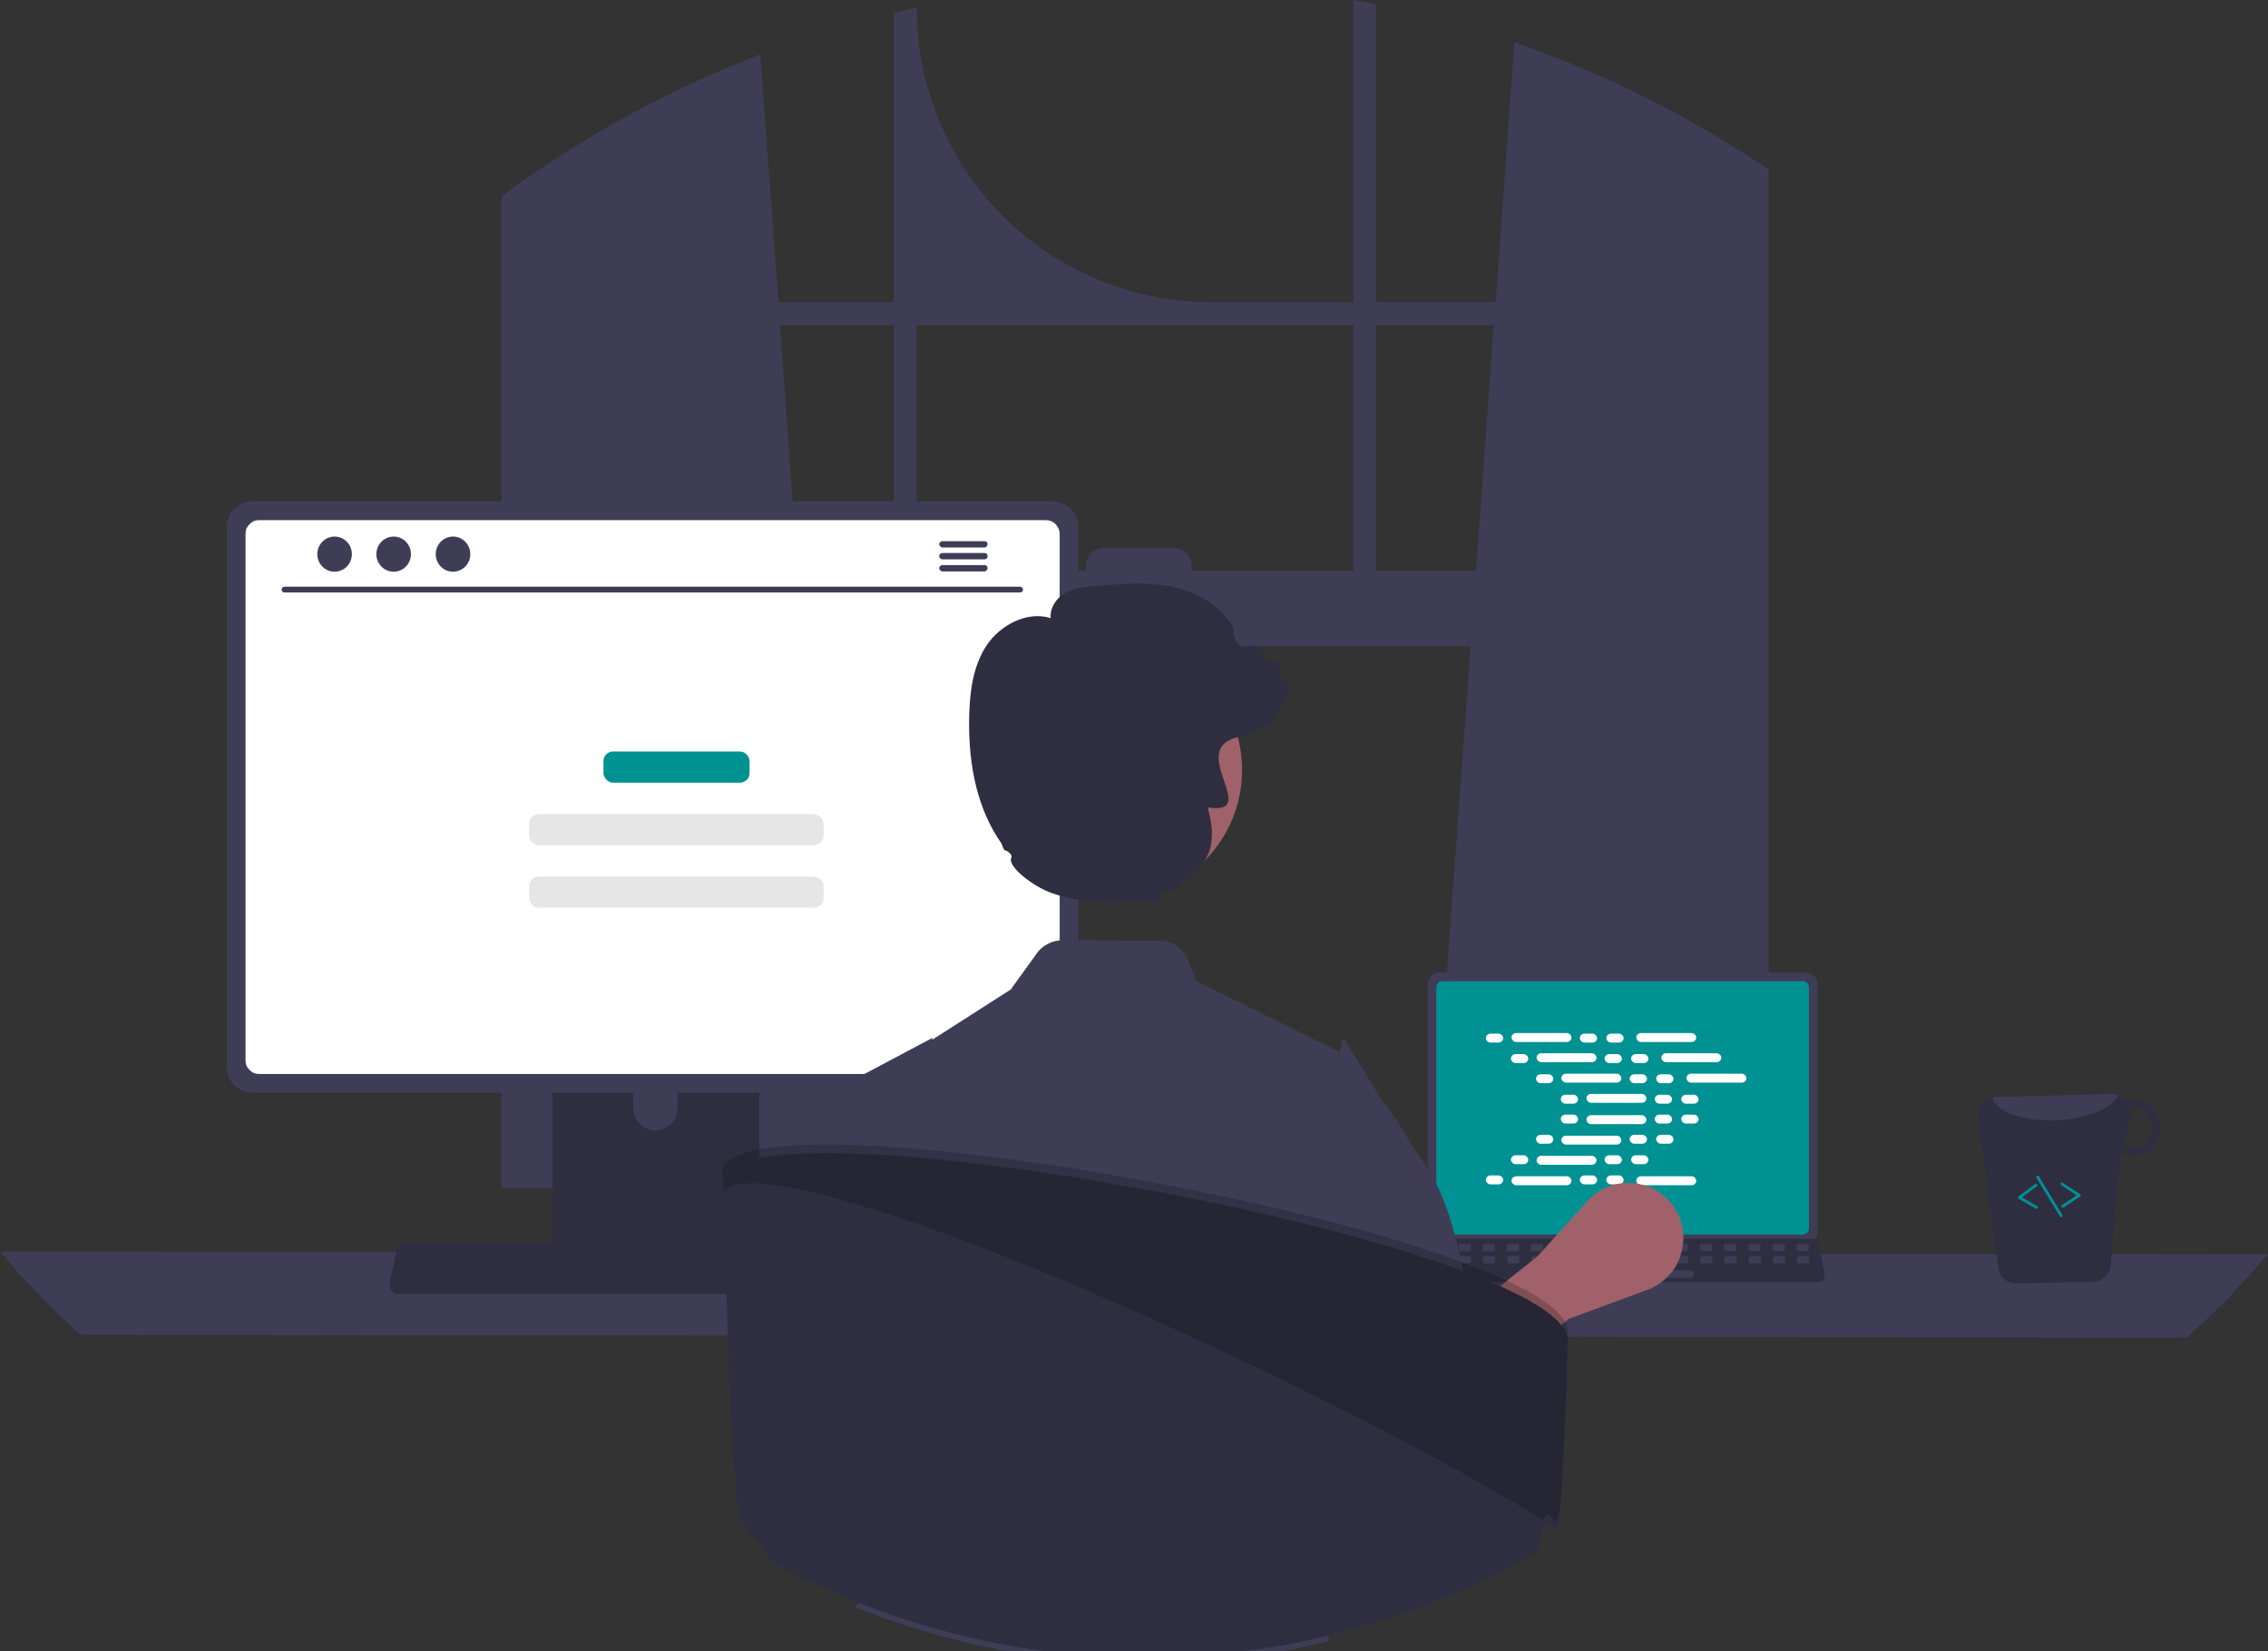 <svg version="1.2" xmlns="http://www.w3.org/2000/svg" viewBox="0 0 787 573" width="787" height="573">
	<rect x="0" y="0" width="787" height="573" fill="#333333" stroke="none"/>
	<title>undraw_programming_re_kg9v-svg</title>
	<style>
		.s0 { fill: #3f3d56 } 
		.s1 { fill: #009193 } 
		.s2 { fill: #2f2e41 } 
		.s3 { fill: #ffffff } 
		.s4 { fill: #a0616a } 
		.s5 { fill: #e6e6e6 } 
		.s6 { opacity: .2;fill: #000000 } 
	</style>
	<path id="Layer" fill-rule="evenodd" class="s0" d="m613.7 58.8v353.4h-117l2.1-28.9 11.5-159h-231.6l11.5 159 2.1 28.9h-118.3v-344.1q3.3-2.4 6.6-4.8 0.6-0.4 1.3-0.9 9.5-6.6 19.5-12.7 9.9-6.1 20.1-11.5 10.3-5.5 20.9-10.3 10.6-4.8 21.4-9l6.3 86h40.1v-100.4q3.9-1 7.9-1.9v0.1c0 13.4 2.6 26.7 7.8 39.1 5.1 12.4 12.6 23.7 22.1 33.2 9.5 9.5 20.8 17 33.2 22.1 12.4 5.2 25.7 7.8 39.2 7.8h49.2v-104.9q4 0.7 7.9 1.5v103.4h41.5l6.5-90.2q10.6 3.7 20.9 7.9 10.3 4.3 20.4 9.2 10.1 4.9 19.8 10.3 9.8 5.5 19.2 11.5 1.3 0.9 2.6 1.7 2.7 1.7 5.3 3.5zm-303.5 54h-39.6l6.2 85.3h33.4zm159.4 0h-151.5v85.3h58.7v-1.7q0-1.2 0.5-2.4 0.4-1.1 1.3-2 0.9-0.8 2-1.3 1.1-0.5 2.4-0.5h24.4q1.2 0 2.3 0.5 1.2 0.5 2 1.3 0.9 0.9 1.4 2 0.4 1.2 0.4 2.4v1.7h56.1zm42.6 85.3l6.2-85.3h-40.9v85.3z"/>
	<path id="Layer" class="s0" d="m786.8 435.3q-3.2 3.8-6.6 7.6-3.4 3.7-6.9 7.4-3.6 3.6-7.2 7.1-3.6 3.5-7.4 6.8l-730.6-1q-3.7-3.3-7.4-6.8-3.6-3.5-7.1-7.1-3.6-3.7-7-7.4-3.3-3.8-6.6-7.6z"/>
	<path id="Layer" class="s0" d="m495.7 340q0.4-0.7 0.9-1.3 0.6-0.6 1.4-0.9 0.7-0.3 1.5-0.3h127.1q0.8 0 1.5 0.3 0.8 0.3 1.4 0.9 0.5 0.6 0.9 1.3 0.3 0.8 0.3 1.6v85.7q0 0.8-0.3 1.6-0.4 0.7-0.9 1.3-0.6 0.6-1.4 0.9-0.7 0.3-1.5 0.3h-127.1q-0.8 0-1.5-0.3-0.8-0.3-1.4-0.9-0.5-0.6-0.9-1.3-0.3-0.8-0.3-1.6v-85.7q0-0.8 0.3-1.6z"/>
	<path id="Layer" class="s1" d="m498.6 341.8q0.1-0.4 0.5-0.7 0.3-0.3 0.7-0.5 0.4-0.1 0.8-0.1h124.9q0.4 0 0.8 0.1 0.4 0.2 0.8 0.5 0.3 0.3 0.4 0.7 0.2 0.4 0.2 0.9v83.5q0 0.5-0.2 0.9-0.1 0.4-0.4 0.7-0.4 0.3-0.8 0.5-0.4 0.1-0.8 0.1h-124.9q-0.4 0-0.8-0.1-0.4-0.2-0.7-0.5-0.4-0.3-0.5-0.7-0.2-0.4-0.2-0.9v-83.5q0-0.5 0.2-0.9z"/>
	<path id="Layer" class="s2" d="m492.5 443.5q-0.2-0.2-0.2-0.5-0.1-0.2-0.1-0.5 0-0.3 0.1-0.6l2.1-10q0-0.3 0.2-0.6 0.1-0.3 0.3-0.5 0.2-0.2 0.5-0.4 0.2-0.2 0.5-0.3 0.1-0.1 0.2-0.1 0.2 0 0.3 0 0.1-0.1 0.2-0.1 0.1 0 0.2 0h131.8q0.1 0 0.2 0 0.1 0 0.2 0.1 0.2 0 0.3 0 0.1 0 0.2 0.1 0.3 0.1 0.5 0.3 0.3 0.2 0.5 0.4 0.2 0.2 0.3 0.5 0.2 0.3 0.2 0.6l2.2 10q0.1 0.6-0.1 1.1-0.1 0.6-0.5 1-0.3 0.5-0.8 0.7-0.5 0.2-1.1 0.2h-136q-0.3 0-0.5 0-0.3-0.1-0.6-0.2-0.2-0.1-0.4-0.3-0.3-0.2-0.4-0.4-0.2-0.2-0.3-0.5z"/>
	<path id="Layer" class="s0" d="m627.6 433.7c0 0.3-0.2 0.5-0.5 0.5h-3.2c-0.2 0-0.5-0.2-0.5-0.5v-1.5c0-0.3 0.3-0.5 0.5-0.5h3.2c0.3 0 0.5 0.2 0.5 0.5z"/>
	<path id="Layer" class="s0" d="m619.3 433.7c0 0.3-0.3 0.5-0.5 0.5h-3.2c-0.3 0-0.5-0.2-0.5-0.5v-1.5c0-0.3 0.2-0.5 0.5-0.5h3.2c0.2 0 0.5 0.2 0.5 0.5z"/>
	<path id="Layer" class="s0" d="m610.9 433.7c0 0.3-0.2 0.5-0.5 0.5h-3.2c-0.3 0-0.5-0.2-0.5-0.5v-1.5c0-0.3 0.2-0.5 0.5-0.5h3.2c0.3 0 0.5 0.2 0.5 0.5z"/>
	<path id="Layer" class="s0" d="m602.5 433.7c0 0.3-0.2 0.5-0.5 0.5h-3.2c-0.3 0-0.5-0.2-0.5-0.5v-1.5c0-0.3 0.2-0.5 0.5-0.5h3.2c0.3 0 0.5 0.2 0.5 0.5z"/>
	<path id="Layer" class="s0" d="m594.1 433.7c0 0.3-0.2 0.5-0.5 0.5h-3.2c-0.2 0-0.5-0.2-0.5-0.5v-1.5c0-0.3 0.3-0.5 0.5-0.5h3.2c0.3 0 0.5 0.2 0.5 0.5z"/>
	<path id="Layer" class="s0" d="m585.7 433.7c0 0.3-0.2 0.5-0.4 0.5h-3.3c-0.2 0-0.4-0.2-0.4-0.5v-1.5c0-0.3 0.2-0.5 0.4-0.5h3.3c0.2 0 0.4 0.2 0.4 0.5z"/>
	<path id="Layer" class="s0" d="m577.4 433.7c0 0.3-0.2 0.5-0.5 0.5h-3.2c-0.3 0-0.5-0.2-0.5-0.5v-1.5c0-0.3 0.2-0.5 0.5-0.5h3.2c0.3 0 0.5 0.2 0.5 0.5z"/>
	<path id="Layer" class="s0" d="m569 433.7c0 0.3-0.2 0.5-0.5 0.5h-3.2c-0.3 0-0.5-0.2-0.5-0.5v-1.5c0-0.3 0.2-0.5 0.5-0.5h3.2c0.3 0 0.5 0.2 0.5 0.5z"/>
	<path id="Layer" class="s0" d="m560.6 433.7c0 0.3-0.2 0.5-0.5 0.5h-3.2c-0.3 0-0.5-0.2-0.5-0.5v-1.5c0-0.3 0.2-0.5 0.5-0.5h3.2c0.3 0 0.5 0.2 0.5 0.5z"/>
	<path id="Layer" class="s0" d="m552.2 433.7c0 0.3-0.2 0.5-0.4 0.5h-3.3c-0.2 0-0.4-0.2-0.4-0.5v-1.5c0-0.3 0.2-0.5 0.4-0.5h3.3c0.2 0 0.4 0.2 0.4 0.5z"/>
	<path id="Layer" class="s0" d="m543.9 433.7c0 0.3-0.3 0.5-0.5 0.5h-3.2c-0.3 0-0.5-0.2-0.5-0.5v-1.5c0-0.3 0.2-0.5 0.5-0.5h3.2c0.2 0 0.5 0.2 0.5 0.5z"/>
	<path id="Layer" class="s0" d="m535.5 433.7c0 0.3-0.2 0.5-0.5 0.5h-3.2c-0.3 0-0.5-0.2-0.5-0.5v-1.5c0-0.3 0.2-0.5 0.5-0.5h3.2c0.3 0 0.5 0.2 0.5 0.5z"/>
	<path id="Layer" class="s0" d="m527.1 433.7c0 0.3-0.2 0.5-0.5 0.5h-3.2c-0.3 0-0.5-0.2-0.5-0.5v-1.5c0-0.3 0.2-0.5 0.5-0.5h3.2c0.3 0 0.5 0.2 0.5 0.5z"/>
	<path id="Layer" class="s0" d="m518.7 433.7c0 0.3-0.2 0.5-0.5 0.5h-3.2c-0.2 0-0.5-0.2-0.5-0.5v-1.5c0-0.3 0.3-0.5 0.5-0.5h3.2c0.3 0 0.5 0.2 0.5 0.5z"/>
	<path id="Layer" class="s0" d="m510.4 433.7c0 0.3-0.3 0.5-0.5 0.5h-3.2c-0.3 0-0.5-0.2-0.5-0.5v-1.5c0-0.3 0.2-0.5 0.5-0.5h3.2c0.2 0 0.5 0.2 0.5 0.5z"/>
	<path id="Layer" class="s0" d="m502 433.7c0 0.3-0.2 0.5-0.5 0.5h-3.2c-0.3 0-0.5-0.2-0.5-0.5v-1.5c0-0.3 0.2-0.5 0.5-0.5h3.2c0.3 0 0.5 0.2 0.5 0.5z"/>
	<path id="Layer" class="s0" d="m627.7 437.9c0 0.3-0.2 0.5-0.5 0.5h-3.2c-0.2 0-0.5-0.2-0.5-0.5v-1.5c0-0.3 0.3-0.5 0.5-0.5h3.2c0.3 0 0.5 0.2 0.5 0.5z"/>
	<path id="Layer" class="s0" d="m619.4 437.9c0 0.3-0.3 0.5-0.5 0.5h-3.2c-0.3 0-0.5-0.2-0.5-0.5v-1.5c0-0.3 0.2-0.5 0.5-0.5h3.2c0.2 0 0.5 0.2 0.5 0.5z"/>
	<path id="Layer" class="s0" d="m611 437.9c0 0.3-0.2 0.5-0.5 0.5h-3.2c-0.3 0-0.5-0.2-0.5-0.5v-1.5c0-0.3 0.2-0.5 0.5-0.5h3.2c0.3 0 0.5 0.2 0.5 0.5z"/>
	<path id="Layer" class="s0" d="m602.6 437.9c0 0.3-0.2 0.5-0.5 0.5h-3.2c-0.3 0-0.5-0.2-0.5-0.5v-1.5c0-0.3 0.2-0.5 0.5-0.5h3.2c0.3 0 0.5 0.2 0.5 0.5z"/>
	<path id="Layer" class="s0" d="m594.2 437.9c0 0.3-0.2 0.5-0.5 0.5h-3.2c-0.2 0-0.5-0.2-0.5-0.5v-1.5c0-0.3 0.3-0.5 0.5-0.5h3.2c0.3 0 0.5 0.2 0.5 0.5z"/>
	<path id="Layer" class="s0" d="m585.8 437.9c0 0.3-0.2 0.5-0.4 0.5h-3.3c-0.2 0-0.4-0.2-0.4-0.5v-1.5c0-0.3 0.2-0.5 0.4-0.5h3.3c0.2 0 0.4 0.2 0.4 0.5z"/>
	<path id="Layer" class="s0" d="m577.5 437.9c0 0.3-0.2 0.5-0.5 0.5h-3.2c-0.3 0-0.5-0.2-0.5-0.5v-1.5c0-0.3 0.2-0.5 0.5-0.5h3.2c0.3 0 0.5 0.2 0.5 0.5z"/>
	<path id="Layer" class="s0" d="m569.1 437.9c0 0.3-0.2 0.5-0.5 0.5h-3.2c-0.3 0-0.5-0.2-0.5-0.5v-1.5c0-0.3 0.2-0.5 0.5-0.5h3.2c0.3 0 0.5 0.2 0.5 0.5z"/>
	<path id="Layer" class="s0" d="m560.7 437.9c0 0.3-0.2 0.5-0.5 0.5h-3.2c-0.3 0-0.5-0.2-0.5-0.5v-1.5c0-0.3 0.2-0.5 0.5-0.5h3.2c0.3 0 0.5 0.2 0.5 0.5z"/>
	<path id="Layer" class="s0" d="m552.3 437.9c0 0.3-0.2 0.5-0.4 0.5h-3.3c-0.2 0-0.5-0.2-0.5-0.5v-1.5c0-0.3 0.3-0.5 0.5-0.5h3.3c0.2 0 0.4 0.2 0.4 0.5z"/>
	<path id="Layer" class="s0" d="m544 437.9c0 0.3-0.3 0.5-0.5 0.5h-3.2c-0.3 0-0.5-0.2-0.5-0.5v-1.5c0-0.3 0.2-0.5 0.5-0.5h3.2c0.2 0 0.5 0.2 0.5 0.5z"/>
	<path id="Layer" class="s0" d="m535.6 437.9c0 0.3-0.2 0.5-0.5 0.5h-3.2c-0.3 0-0.5-0.2-0.5-0.5v-1.5c0-0.3 0.2-0.5 0.5-0.5h3.2c0.3 0 0.5 0.2 0.5 0.5z"/>
	<path id="Layer" class="s0" d="m527.2 437.9c0 0.3-0.2 0.5-0.5 0.5h-3.2c-0.3 0-0.5-0.2-0.5-0.5v-1.5c0-0.3 0.2-0.5 0.5-0.5h3.2c0.3 0 0.5 0.2 0.5 0.5z"/>
	<path id="Layer" class="s0" d="m518.8 437.9c0 0.3-0.2 0.5-0.5 0.5h-3.2c-0.2 0-0.5-0.2-0.5-0.5v-1.5c0-0.3 0.3-0.5 0.5-0.5h3.2c0.3 0 0.5 0.2 0.5 0.5z"/>
	<path id="Layer" class="s0" d="m510.5 437.9c0 0.3-0.3 0.5-0.5 0.5h-3.2c-0.3 0-0.5-0.2-0.5-0.5v-1.5c0-0.3 0.2-0.5 0.5-0.5h3.2c0.2 0 0.5 0.2 0.5 0.5z"/>
	<path id="Layer" class="s0" d="m502.1 437.9c0 0.3-0.2 0.5-0.5 0.5h-3.2c-0.3 0-0.5-0.2-0.5-0.5v-1.5c0-0.3 0.2-0.5 0.5-0.5h3.2c0.3 0 0.5 0.2 0.5 0.5z"/>
	<path id="Layer" class="s0" d="m587.5 443c0 0.2-0.2 0.4-0.5 0.4h-32.5c-0.3 0-0.5-0.2-0.5-0.4v-1.6c0-0.2 0.2-0.5 0.5-0.5h32.5c0.3 0 0.5 0.3 0.5 0.5z"/>
	<rect id="Layer" class="s3" x="515.6" y="358.7" width="6" height="3.1" rx="1.6"></rect>
	<rect id="Layer" class="s3" x="548.2" y="358.7" width="6" height="3.1" rx="1.6"></rect>
	<rect id="Layer" class="s3" x="557.4" y="358.7" width="6" height="3.1" rx="1.6"></rect>
	<rect id="Layer" class="s3" x="524.5" y="358.5" width="20.8" height="3.1" rx="1.6"></rect>
	<rect id="Layer" class="s3" x="567.8" y="358.5" width="20.8" height="3.1" rx="1.6"></rect>
	<rect id="Layer" class="s3" x="524.3" y="365.8" width="6" height="3.1" rx="1.6"></rect>
	<rect id="Layer" class="s3" x="556.8" y="365.8" width="6" height="3.1" rx="1.6"></rect>
	<rect id="Layer" class="s3" x="566" y="365.8" width="6" height="3.1" rx="1.6"></rect>
	<rect id="Layer" class="s3" x="533.2" y="365.5" width="20.8" height="3.1" rx="1.6"></rect>
	<rect id="Layer" class="s3" x="576.5" y="365.5" width="20.8" height="3.1" rx="1.6"></rect>
	<rect id="Layer" class="s3" x="533" y="372.8" width="6" height="3.1" rx="1.6"></rect>
	<rect id="Layer" class="s3" x="565.5" y="372.8" width="6" height="3.1" rx="1.6"></rect>
	<rect id="Layer" class="s3" x="574.7" y="372.8" width="6" height="3.1" rx="1.6"></rect>
	<rect id="Layer" class="s3" x="541.8" y="372.6" width="20.8" height="3.1" rx="1.6"></rect>
	<rect id="Layer" class="s3" x="585.2" y="372.6" width="20.8" height="3.1" rx="1.6"></rect>
	<rect id="Layer" class="s3" x="541.6" y="379.9" width="6" height="3.1" rx="1.6"></rect>
	<rect id="Layer" class="s3" x="574.2" y="379.9" width="6" height="3.1" rx="1.6"></rect>
	<rect id="Layer" class="s3" x="583.4" y="379.9" width="6" height="3.1" rx="1.6"></rect>
	<rect id="Layer" class="s3" x="550.5" y="379.6" width="20.8" height="3.1" rx="1.6"></rect>
	<rect id="Layer" class="s3" x="548.2" y="407.9" width="6" height="3.1" rx="1.6"></rect>
	<rect id="Layer" class="s3" x="557.4" y="407.9" width="6" height="3.1" rx="1.6"></rect>
	<rect id="Layer" class="s3" x="567.8" y="408.2" width="20.8" height="3.1" rx="1.6"></rect>
	<rect id="Layer" class="s3" x="515.6" y="407.9" width="6" height="3.1" rx="1.6"></rect>
	<rect id="Layer" class="s3" x="524.5" y="408.2" width="20.8" height="3.1" rx="1.6"></rect>
	<rect id="Layer" class="s3" x="524.3" y="400.9" width="6" height="3.1" rx="1.6"></rect>
	<rect id="Layer" class="s3" x="556.8" y="400.9" width="6" height="3.1" rx="1.6"></rect>
	<rect id="Layer" class="s3" x="566" y="400.9" width="6" height="3.1" rx="1.6"></rect>
	<rect id="Layer" class="s3" x="533.2" y="401.1" width="20.8" height="3.1" rx="1.6"></rect>
	<rect id="Layer" class="s3" x="533" y="393.8" width="6" height="3.1" rx="1.6"></rect>
	<rect id="Layer" class="s3" x="565.5" y="393.8" width="6" height="3.1" rx="1.6"></rect>
	<rect id="Layer" class="s3" x="574.7" y="393.8" width="6" height="3.1" rx="1.6"></rect>
	<rect id="Layer" class="s3" x="541.8" y="394.1" width="20.8" height="3.1" rx="1.6"></rect>
	<rect id="Layer" class="s3" x="541.6" y="386.8" width="6" height="3.1" rx="1.6"></rect>
	<rect id="Layer" class="s3" x="574.2" y="386.8" width="6" height="3.1" rx="1.6"></rect>
	<rect id="Layer" class="s3" x="583.4" y="386.8" width="6" height="3.1" rx="1.6"></rect>
	<rect id="Layer" class="s3" x="550.5" y="387" width="20.8" height="3.1" rx="1.6"></rect>
	<path id="Layer" class="s4" d="m504.9 490.5l-13.3-21.1 41.9-33.4 17.3-19.2c2.2-2.5 5.1-4.3 8.3-5.4 3.2-1 6.6-1.2 9.8-0.5 3.3 0.7 6.4 2.2 8.9 4.5 2.5 2.2 4.3 5.1 5.4 8.2 0.8 2.4 1.1 4.8 0.9 7.3-0.2 2.5-0.8 4.9-1.9 7.1-1 2.2-2.5 4.2-4.3 5.8-1.9 1.7-4 3-6.3 3.8l-27.3 10.1z"/>
	<path id="Layer" fill-rule="evenodd" class="s2" d="m192 336.2q0.2-0.7 0.7-1.2 0.5-0.5 1.1-0.7 0.7-0.3 1.4-0.3h64.9q0.1 0 0.2 0 0.2 0 0.3 0.1 0.1 0 0.3 0 0.1 0 0.2 0.1 0.5 0.1 1 0.5 0.4 0.3 0.8 0.7 0.3 0.5 0.5 1 0.1 0.5 0.1 1.1v102.5h-71.8v-102.5q0-0.7 0.3-1.3zm27.7 48.4c0 2 0.9 4 2.3 5.4 1.4 1.4 3.4 2.3 5.4 2.3 2 0 4-0.9 5.4-2.3 1.4-1.4 2.3-3.4 2.3-5.4v-11.9c0-2-0.9-3.9-2.3-5.4-1.4-1.4-3.4-2.2-5.4-2.2-2 0-4 0.8-5.4 2.2-1.4 1.5-2.3 3.4-2.3 5.4z"/>
	<path id="Layer" class="s0" d="m263.8 436.8v9.9q0 0.3-0.2 0.7-0.1 0.3-0.4 0.6-0.3 0.3-0.6 0.4-0.4 0.2-0.8 0.2h-68.4q-0.4 0-0.7-0.2-0.4-0.1-0.7-0.4-0.2-0.3-0.4-0.6-0.1-0.4-0.1-0.7v-9.9z"/>
	<path id="Layer" class="s0" d="m79.4 179.5c0.4-1.1 1.1-2.1 1.9-2.9 0.8-0.8 1.8-1.5 2.9-1.9 1.1-0.5 2.3-0.7 3.5-0.7h277.5c1.1 0 2.3 0.2 3.4 0.7 1.1 0.4 2.1 1.1 2.9 1.9 0.9 0.8 1.5 1.8 2 2.9 0.4 1.1 0.7 2.3 0.7 3.5v187.2c0 1.2-0.3 2.4-0.7 3.5-0.5 1.1-1.1 2-2 2.9-0.8 0.8-1.8 1.5-2.9 1.9-1.1 0.5-2.3 0.7-3.4 0.7h-277.5c-1.2 0-2.4-0.2-3.5-0.7-1.1-0.4-2.1-1.1-2.9-1.9-0.8-0.9-1.5-1.8-2-2.9-0.4-1.1-0.6-2.3-0.6-3.5v-187.2c0-1.2 0.2-2.4 0.7-3.5z"/>
	<path id="Layer" class="s3" d="m85.5 183.4q0.4-0.8 1.1-1.5 0.7-0.7 1.5-1.1 0.9-0.3 1.9-0.3h272.8q1 0 1.9 0.3 0.9 0.4 1.6 1.1 0.6 0.7 1 1.5 0.4 0.9 0.4 1.9v182.6q0 1-0.4 1.9-0.4 0.8-1.1 1.5-0.6 0.7-1.5 1.1-0.9 0.3-1.9 0.3h-272.8q-1 0-1.9-0.3-0.8-0.4-1.5-1.1-0.7-0.7-1.1-1.5-0.3-0.9-0.3-1.9v-182.6q0-1 0.3-1.9z"/>
	<path id="Layer" class="s2" d="m135.5 447.4q-0.2-0.3-0.3-0.7-0.1-0.3-0.1-0.6 0-0.3 0.1-0.7l2.5-11.9q0.1-0.4 0.3-0.7 0.1-0.4 0.4-0.7 0.2-0.2 0.5-0.5 0.3-0.2 0.7-0.3 0.1-0.1 0.2-0.1 0.2 0 0.3-0.1 0.1 0 0.3 0 0.1 0 0.2 0h157.3q0.2 0 0.3 0 0.2 0 0.3 0 0.1 0.1 0.3 0.1 0.1 0 0.2 0.1 0.4 0.1 0.7 0.3 0.3 0.3 0.5 0.5 0.3 0.3 0.4 0.7 0.2 0.3 0.3 0.7l2.5 11.9q0.1 0.7 0 1.3-0.2 0.7-0.6 1.2-0.4 0.5-1 0.8-0.7 0.3-1.3 0.3h-162.4q-0.3 0-0.6 0-0.4-0.1-0.7-0.3-0.3-0.1-0.5-0.3-0.3-0.2-0.5-0.5-0.2-0.2-0.3-0.5z"/>
	<path id="Layer" class="s0" d="m354 205.6h-255.3q-0.4 0-0.7-0.3-0.3-0.3-0.3-0.7 0-0.4 0.3-0.7 0.3-0.3 0.7-0.3h255.3q0.4 0 0.7 0.3 0.3 0.3 0.3 0.7 0 0.4-0.3 0.7-0.3 0.3-0.7 0.3z"/>
	<ellipse id="Layer" class="s0" cx="116.1" cy="192.3" rx="6" ry="6.1"/>
	<ellipse id="Layer" class="s0" cx="136.6" cy="192.3" rx="6" ry="6.1"/>
	<ellipse id="Layer" class="s0" cx="157.2" cy="192.3" rx="6" ry="6.1"/>
	<path id="Layer" class="s0" d="m342.4 188.1c0.2 0.2 0.3 0.5 0.3 0.8 0 0.2-0.1 0.5-0.3 0.7-0.2 0.2-0.5 0.4-0.8 0.4h-14.6c-0.3 0-0.5-0.2-0.7-0.4-0.3-0.2-0.4-0.5-0.4-0.7 0-0.3 0.1-0.6 0.4-0.8 0.2-0.2 0.4-0.3 0.7-0.3h14.6c0.3 0 0.6 0.1 0.8 0.3z"/>
	<path id="Layer" class="s0" d="m342.4 192.2c0.2 0.2 0.3 0.5 0.3 0.8 0 0.3-0.1 0.6-0.3 0.8-0.2 0.2-0.5 0.3-0.8 0.3h-14.6c-0.3 0-0.5-0.1-0.7-0.3-0.3-0.2-0.4-0.5-0.4-0.8 0-0.3 0.1-0.6 0.4-0.8 0.2-0.2 0.4-0.3 0.7-0.3h14.6c0.3 0 0.6 0.1 0.8 0.3z"/>
	<path id="Layer" class="s0" d="m342.4 196.4c0.2 0.2 0.3 0.5 0.3 0.8 0 0.2-0.1 0.5-0.3 0.7-0.2 0.2-0.5 0.4-0.8 0.4h-14.6c-0.3 0-0.5-0.2-0.7-0.4-0.3-0.2-0.4-0.5-0.4-0.7 0-0.3 0.1-0.6 0.4-0.8 0.2-0.2 0.4-0.3 0.7-0.3h14.6c0.3 0 0.6 0.1 0.8 0.3z"/>
	<path id="Layer" fill-rule="evenodd" class="s2" d="m686.5 389.1q-0.4-1.3-0.3-2.7 0.2-1.4 0.9-2.6 0.7-1.1 1.8-1.9 1.1-0.8 2.5-1.1 0.1 0 0.2 0 0.2-0.1 0.3-0.1 0.1 0 0.2 0 0.2 0 0.3 0l40.7-1.1q0.7 0 1.4 0.2 0.7 0.1 1.3 0.4 0.6 0.2 1.2 0.6 0.6 0.4 1 0.9 0.2 0 0.4 0 0.3-0.1 0.5-0.1 0.2 0 0.4 0 0.2 0 0.5 0c2.5-0.1 5 0.9 6.9 2.6 1.8 1.8 2.9 4.2 3 6.8 0 2.5-0.9 5-2.7 6.9-1.8 1.8-4.2 2.9-6.8 3q-0.5 0-1.1-0.1-0.5 0-1-0.1-0.6-0.1-1.1-0.3-0.5-0.2-1-0.4l-3.7 40.1q-0.3 1-0.9 1.8-0.6 0.9-1.4 1.5-0.8 0.6-1.7 1-1 0.3-2 0.4l-26.5 0.6q-1 0-2-0.2-1-0.3-1.8-0.9-0.8-0.6-1.5-1.4-0.6-0.8-0.9-1.8zm51 8.6q0.5 0.1 0.9 0.3 0.4 0.1 0.9 0.1 0.4 0 0.8 0c1.9 0 3.6-0.8 4.9-2.1 1.2-1.3 1.9-3.1 1.9-4.9-0.1-1.9-0.8-3.6-2.2-4.9-1.3-1.2-3.1-1.9-4.9-1.9-0.1 0-0.2 0.1-0.4 0.1q0.1 0.4 0.2 0.8 0.1 0.4 0.1 0.9-0.1 0.4-0.1 0.8-0.1 0.4-0.2 0.9l-2.6 9.5q0.3 0.2 0.7 0.4z"/>
	<path id="Layer" class="s0" d="m691.6 380.8q0.2-0.1 0.3-0.1 0.1 0 0.2 0 0.2 0 0.3 0l40.7-1.1q0.3 0 0.5 0 0.2 0.1 0.5 0.1 0.2 0 0.4 0.1 0.3 0 0.5 0.1c-1.6 4.5-10.5 8.3-21.2 8.8-11.8 0.6-21.5-2.9-22.4-7.9q0.1 0 0.2 0z"/>
	<path id="Layer" class="s1" d="m715.6 419q-0.2 0-0.3-0.2 0-0.2 0-0.4 0.1-0.1 0.2-0.2l5.1-3.4-5.3-3.5q-0.2-0.1-0.2-0.3-0.1-0.2 0-0.4 0.2-0.1 0.4-0.2 0.2 0 0.3 0.1l6 3.9q0.1 0.1 0.2 0.2 0 0.1 0 0.2 0 0.1 0 0.3-0.1 0.1-0.2 0.1l-5.7 3.8q-0.1 0-0.1 0 0 0 0 0 0 0.1-0.1 0.1 0 0 0 0-0.2 0-0.3-0.1z"/>
	<path id="Layer" class="s1" d="m706.7 419.5q0 0-0.1 0 0 0-0.1 0 0 0-0.1-0.1l-5.9-3.4q-0.1 0-0.2-0.1-0.1-0.2-0.1-0.3 0-0.1 0.1-0.2 0-0.1 0.1-0.2l5.8-4.3q0.1-0.1 0.3-0.1 0.2 0.1 0.4 0.2 0.1 0.2 0.1 0.4-0.1 0.2-0.2 0.3l-5.2 3.8 5.3 3.1q0.2 0.1 0.2 0.2 0.1 0.1 0.1 0.3 0 0.1-0.1 0.2-0.1 0.2-0.3 0.2 0 0-0.1 0z"/>
	<path id="Layer" class="s1" d="m715.2 422.4q-0.1 0-0.2 0-0.1-0.1-0.1-0.1-0.1-0.1-0.1-0.2l-8.2-13.4q-0.1-0.1 0-0.3 0-0.2 0.2-0.3 0.2-0.2 0.4-0.1 0.2 0 0.3 0.2l8.1 13.4q0.1 0.1 0.1 0.2 0 0.1 0 0.2 0 0.1-0.1 0.2 0 0.1-0.1 0.1 0 0-0.1 0 0 0 0 0 0 0.1 0 0.1 0 0-0.1 0 0 0-0.1 0z"/>
	<rect id="Layer" class="s1" x="209.4" y="260.8" width="50.7" height="10.8" rx="3.3"></rect>
	<rect id="Layer" class="s5" x="183.6" y="282.5" width="102.2" height="10.8" rx="3.3"></rect>
	<rect id="Layer" class="s5" x="183.6" y="304.2" width="102.2" height="10.8" rx="3.3"></rect>
	<path id="Layer" class="s0" d="m350.7 343.4l9.1-12.6q0.7-1 1.7-1.9 1-0.8 2.2-1.4 1.1-0.6 2.4-0.9 1.3-0.3 2.6-0.3l33.5 0.1q1.6 0 3.2 0.5 1.6 0.5 2.9 1.4 1.4 1 2.4 2.3 1 1.2 1.6 2.8l2.8 7 50.8 25.2 0.9 0.4 0.7 1.2-9.6 60.8-6.2 38.7c0 0 0.7 6.5 1.6 16.8q0.2 2.2 0.4 4.6c1.4 16.2 3.4 7.4 4.9 30.2 0.3 3.7-4.3 7.2-4.1 10.8 0.3 4.9 5.4 9.9 5.6 14.5 0.5 9.5 0.9 18.4 1 26q-6.9 1.6-13.9 3-6.9 1.3-13.9 2.2-7.1 1-14.1 1.6-7.1 0.5-14.2 0.7-3.8 0.2-7.7 0.2-1.9 0-3.8-0.1-0.6 0-1.2 0-1.7 0-3.5-0.1-8.5-0.2-17-1-8.5-0.9-17-2.2-8.4-1.4-16.8-3.3-8.3-1.9-16.5-4.3-0.5-0.1-0.9-0.3-2.2-0.6-4.3-1.3-10-3.1-19.6-7c4.4-5.7 9.8-11.7 14.4-17.6 8-10.3 9.5 7.7 9.5 7.7l-3.2-11.9 2.9-7.3-1.1-53.7-0.1-6.7-14.1-42.9-7.5-22.9-6.6-19.8v-0.1l-0.2-0.7z"/>
	<path id="Layer" class="s0" d="m326.8 453.7l-7.6 16.2-5.1 11.1-9 46.6-4.4 4.8-3.8-16.8-40 8.9c-1.3-7.3-0.4 0.2-1.2-7.8q0.3-0.3 0.7-0.7c0.6-0.6 1.2-1.1 1.2-1.6-0.5-27.6 0.9-74.6 12.3-103q0.7-1.8 1.5-3.4 0.7-1.7 1.6-3.4 0.9-1.6 1.9-3.2 1-1.6 2-3.1 0.4-0.5 0.7-0.9c5.3-7.4 8.6-14.7 13.3-19.9q0 0 0 0 0.1 0 0.1 0 0 0 0 0 0 0 0 0 0-0.1 0-0.1 0 0 0 0 0 0 0 0 0 0 0.1 0l32.4-17.2 1.4 39.1 1 28.1z"/>
	<path id="Layer" class="s0" d="m465.9 360.6l0.9 0.4 0.7 1.2 12.1 19.8q0 0 0 0.1c5 5.4 8.4 13.1 14.1 20.8 17.9 24.4 19.9 83.6 19.4 116.1-0.1 0.5 0.5 1.1 1.1 1.7 1.5 1.3 2.8 3 3.8 4.8 0.9 1.8 1.6 3.8 1.9 5.8 0.3 2.1 0.2 4.1-0.2 6.2-0.4 2-1.2 3.9-2.2 5.7l-9.5-30.1-32.4 6.7-1.8 0.4-3.9 16.8-4.4-4.8-8.9-46.6-3.3-7.1-9.5-20.2z"/>
	<circle id="a657ec4b-47ce-4d2a-9c58-81a811696ca9" class="s4" cx="386.4" cy="267.2" r="44.6"/>
	<path id="Layer" class="s2" d="m447.2 238q0.2 0.5 0.3 1 0.1 0.6 0 1.1-0.2 0.5-0.4 1c-2.5 4.4-4.2 8.4-9 11.4q-0.8 0.4-1.6 0.8-0.9 0.5-1.7 0.8-0.8 0.4-1.7 0.7-0.9 0.3-1.8 0.5-0.7 0.2-1.5 0.4 0 0-0.1 0-0.1 0.1-0.2 0.1-0.1 0-0.1 0-0.1 0-0.2 0.1c-17.4 4.4 8.7 27.2-10.1 24.3 0.9 3.7 1.8 7.7 1.3 11.7-0.5 4-1.6 6.7-6.5 11.3q0 0.1-0.1 0.1c-1 1-2.2 2-3.5 3.2-0.8 1.6-3.5 2.6-7.4 3.1l-0.4 2.6c-10.8 1.4-26.1 1.8-37.6-2.3-6.4-2.3-15.3-9.1-14-12.2 0.5-1-0.8-2-2-2.7l0.2 0.4c-1.1-0.5-1.2-2.2-1.8-3-7.7-11.1-11.4-25.8-11-43.7 0.2-7.6 1-17.4 6.3-25.1 4.5-6.5 13.6-11.7 22-9.1-0.4-3.4 1.9-6.8 4.6-8.5 3.2-1.9 7-2.3 10.4-2.6 8.6-0.8 17.5-1.6 26.2 0 9.7 1.9 17.7 6.9 21.8 13.8l0.1 0.2 0.8 4.1q0.1 0.4 0.3 0.8 0.2 0.4 0.4 0.7 0.3 0.4 0.6 0.6 0.3 0.3 0.7 0.5 0.3 0.2 0.7 0.3 0.4 0.2 0.9 0.2 0.4 0 0.8 0 0.4-0.1 0.8-0.3 0.9-0.3 1.8-0.1 0.9 0.1 1.7 0.7 0.7 0.6 1 1.5 0.4 0.8 0.2 1.8l-0.2 1.6 2.4-0.5c0.7-0.1 1.3 0 1.9 0.2 0.6 0.2 1.1 0.5 1.5 1 0.4 0.5 0.7 1.1 0.8 1.7 0.1 0.6 0 1.2-0.2 1.8l-0.7 1.9q0.4 0 0.8 0.1 0.4 0.1 0.7 0.2 0.3 0.2 0.7 0.4 0.3 0.2 0.5 0.5 0.4 0.4 0.6 0.9z"/>
	<path id="Layer" class="s2" d="m544 464.4c0 1.8 0 4.2-0.1 7.3q0 0.6 0 1.3c-0.2 5.5-0.3 10.2-0.5 15.4q0 0.5-0.1 1.1c-0.2 7.2-0.7 15.6-1.4 29-1.4 24.6-3.9 3.4-6.4 12q-0.2 0.7-0.3 1.6-0.2 0.8-0.4 1.6-0.2 0.8-0.4 1.6-0.2 0.8-0.5 1.5-0.3 0.8-0.6 1.6c-1.3 0.8-2.7 1.5-4 2.3q-5.7 3.1-11.5 6-3.3 1.7-6.6 3.2-0.5 0.2-1 0.5-4.3 1.9-8.5 3.7-4.3 1.8-8.7 3.5-4.3 1.7-8.7 3.2-4.4 1.5-8.9 2.8-3.5 1.1-7 2-3.6 1.1-7.3 2-6.9 1.6-13.9 3-6.9 1.3-14 2.2-7 1-14 1.6-7.1 0.5-14.2 0.7-3.8 0.2-7.7 0.2-1.9 0-3.8-0.1-0.6 0-1.2 0-1.7 0-3.5-0.1-8.5-0.2-17-1-8.5-0.9-17-2.2-8.4-1.4-16.8-3.3-8.3-1.9-16.5-4.3l-0.9-0.3q-2.2-0.6-4.3-1.3-9.9-3.1-19.6-7-7.3-3-14.5-6.4 0 0 0 0 0 0 0 0 0 0-0.1 0 0 0 0 0-1.5-0.7-3-1.4-0.2-0.1-0.4-0.3-5.6-2.7-11.1-5.7c-3-7-7.4-8.4-10-14.6q-0.3-0.7-0.6-1.4-0.2-0.7-0.4-1.4-0.3-0.7-0.4-1.4-0.2-0.8-0.3-1.5 0 0 0-0.1c0.3 3.7-1.2-6.6 0 0q-0.1-0.2-0.1-0.4 0-0.6-0.1-1.4c-3.4-33.5-3.2-71.8-4.7-103.3q-0.1-3.1-0.3-5.9-0.1-0.9-0.1-1.8 0.1-0.3 0.2-0.6 0 0 0 0 0 0 0.1 0 0-0.1 0-0.1 0 0 0 0 0 0 0-0.1 0 0 0 0 0.1 0 0.1 0 0-0.1 0-0.1 0 0 0.1-0.1 0 0 0 0 0 0 0 0 0-0.1 0-0.1 0 0 0 0 0.1-0.2 0.3-0.4 0.1-0.1 0.2-0.2 0 0 0 0 0 0 0-0.1 0 0 0 0 0.1 0 0.1 0 0 0 0-0.1 0 0 0 0 0 0 0.1 0 0 0 0-0.1 0 0 0.1-0.1 0 0 0 0 0 0 0 0 0.1 0 0.1-0.1 0 0 0 0 0 0 0.1 0 0-0.1 0-0.1 0 0 0.1-0.1 0 0 0.1 0 0.1-0.1 0.2-0.3 0.2-0.1 0.3-0.2 0.1-0.1 0.3-0.2 0.1-0.1 0.3-0.2 0.2-0.2 0.4-0.3 0.4-0.2 0.8-0.4 0.4-0.2 0.8-0.4 0.4-0.2 0.8-0.4 0.4-0.2 0.8-0.3 0.6-0.2 1.2-0.4 0.2-0.1 0.4-0.2 0.3-0.1 0.7-0.2 1.7-0.5 3.7-0.9 0.2 0 0.5-0.1 0.3 0 0.7-0.1 0.5-0.1 1.1-0.2 4.4-0.7 10-1 0.5-0.1 1.1-0.1 0.6 0 1.2 0 0.5-0.1 1.1-0.1 0.5 0 1.1 0 1.5-0.1 3.1-0.1 4.5-0.1 9.5 0 2.3 0.1 4.8 0.2 0.1 0 0.3 0 2.1 0.1 4.3 0.2 1.5 0 3 0.1 1.5 0.1 3 0.2 1.1 0.1 2.3 0.2 1 0.1 2 0.1l0.9 0.1q0.7 0 1.5 0.1 1.6 0.1 3.3 0.3 1.6 0.1 3.3 0.3 1.7 0.1 3.5 0.3 0.1 0 0.3 0 1.5 0.2 3.1 0.3 0.4 0.1 0.8 0.1 1.5 0.2 3 0.3 0.4 0.1 0.9 0.1 1.2 0.2 2.4 0.3c1 0.1 2.1 0.2 3.1 0.4q1.3 0.1 2.5 0.2 1.9 0.3 3.8 0.5 0.8 0.1 1.5 0.2 5.5 0.7 11.2 1.5 8.6 1.2 17.4 2.6 8.8 1.5 17.7 3.1 2.2 0.4 4.5 0.8 1 0.2 2 0.4 1.8 0.3 3.5 0.6 1.8 0.3 3.5 0.7 2.1 0.4 4.2 0.8c9 1.8 18.1 3.7 26.9 5.7q2.2 0.5 4.3 1 4.4 1 8.6 2.1 1.2 0.2 2.3 0.5 2.9 0.7 5.8 1.5l0.3 0.1q2.1 0.5 4.1 1 4.8 1.3 9.5 2.6 3.1 0.8 6.1 1.7 4.5 1.3 8.8 2.6 1.1 0.4 2.1 0.7 3.2 1 6.2 2 2.4 0.7 4.7 1.5 2.3 0.8 4.5 1.6 1.5 0.5 2.9 1.1 2 0.7 3.9 1.5 0.6 0.2 1.2 0.4 0.4 0.2 0.8 0.3 0.7 0.3 1.4 0.6 0.7 0.3 1.4 0.6 0.6 0.2 1.3 0.5 0.7 0.3 1.3 0.6 0.6 0.2 1.1 0.5 1.1 0.4 2.1 0.9 0.5 0.2 1 0.5l0.8 0.3q0.2 0.1 0.4 0.2 0.3 0.2 0.7 0.4 0.9 0.4 1.7 0.8 1.1 0.6 2.2 1.1 1.1 0.6 2.1 1.1 0.1 0.1 0.3 0.2 0.2 0.2 0.4 0.3 0.8 0.4 1.5 0.9 1.5 0.8 2.7 1.7 0.3 0.2 0.6 0.4 0.9 0.7 1.8 1.3 0 0 0 0 0.3 0.3 0.6 0.5 0.2 0.2 0.4 0.4 0.8 0.6 1.5 1.3 0 0 0.1 0.1 0 0 0.1 0.1 0 0 0.1 0.1 0 0.1 0.1 0.1 0 0 0 0.1 0 0 0.1 0 0 0 0 0 0 0.1 0 0.1 0.3 0.3 0.6 0.6 0 0 0 0 0 0 0 0 0 0 0 0 0 0.1 0.1 0.1 0.3 0.4 0.6 0.8 0.2 0.2 0.3 0.4 0.2 0.3 0.4 0.5 0.1 0.3 0.2 0.5 0.1 0.1 0.2 0.3 0 0.1 0.1 0.2 0.1 0.2 0.1 0.3 0.1 0.2 0.2 0.3 0 0.1 0 0.2 0.1 0.1 0.1 0.2 0 0.1 0.1 0.2 0 0.1 0 0.2 0.1 0.1 0.1 0.2 0 0.1 0 0.2 0 0.1 0.1 0.2 0 0.1 0 0.2z"/>
	<path id="Layer" class="s6" d="m544 461.4c0 1.8 0 4.2-0.1 7.3q0 0.6-0.1 1.3c-0.1 4.2-0.2 9.5-0.4 15.4q0 0.5-0.1 1.1c-0.2 7.2-0.7 15.6-1.4 29-1.4 24.6-3.9 3.4-6.4 12-6.8-4.2-14.4-8.6-22.4-13.2q-2.2-1.2-4.4-2.4c-16.1-9-34-18.4-52.8-27.7q-1.1-0.6-2.2-1.1c-43-21.2-89.8-41.9-127.8-55.7-7.3-2.6-14.3-5-20.9-7.1-13.9-4.5-25.9-7.6-35.1-8.9-9.6-1.4-16.2-0.9-18.9 2q-0.1-3.1-0.3-5.9-0.1-0.9-0.1-1.8 0.1-0.3 0.2-0.5 0 0 0-0.1 0 0 0 0 0 0 0.1 0 0-0.1 0-0.1 0 0 0 0 0 0 0-0.1 0 0 0 0 0.1 0 0.1 0 0-0.1 0-0.1 0 0 0 0 0-0.1 0-0.1 0.1 0 0.1 0 0-0.1 0-0.1 0.1-0.2 0.3-0.4 0-0.1 0.1-0.1 0 0 0-0.1 0.1 0 0.1-0.1 0 0 0.1 0 0 0 0-0.1 0 0 0 0 0 0 0.1 0 0 0 0-0.1 0 0 0.1-0.1 0 0 0 0 0 0 0 0 0.1 0 0.1-0.1 0 0 0 0 0 0 0.1 0 0-0.1 0-0.1 0 0 0.1-0.1 0 0 0.1 0 0.1-0.1 0.2-0.3 0.2-0.1 0.3-0.2 0.1-0.1 0.3-0.2 0.1-0.1 0.3-0.2 0.2-0.2 0.4-0.3 0.4-0.2 0.8-0.4 0.4-0.2 0.8-0.4 0.4-0.2 0.8-0.4 0.4-0.2 0.8-0.3 0.6-0.2 1.2-0.4 0.2-0.1 0.4-0.2 0.3-0.1 0.7-0.2 1.7-0.5 3.7-0.9 0.6-0.1 1.2-0.2 0.5-0.1 1.1-0.2 4.4-0.7 10-1 0.5-0.1 1.1-0.1 0.6 0 1.2 0 0.5-0.1 1.1-0.1 0.5 0 1.1 0 1.5-0.1 3.1-0.1 4.5-0.1 9.5 0 2.3 0.1 4.8 0.2 0.1 0 0.3 0 2.1 0.1 4.3 0.2 1.5 0 3 0.1 1.5 0.1 3 0.2 1.1 0.1 2.3 0.2 1 0.1 2 0.1 1.2 0.1 2.4 0.2 1.6 0.1 3.3 0.3 1.6 0.1 3.3 0.3 1.7 0.1 3.5 0.3 0.1 0 0.3 0 1.5 0.2 3.1 0.3 8.8 0.9 18 2.1 5.5 0.7 11.2 1.5 8.6 1.2 17.4 2.6 8.8 1.5 17.7 3.1 2.2 0.4 4.5 0.8 2.8 0.5 5.5 1 1.8 0.3 3.5 0.7 2.1 0.4 4.2 0.8c9 1.8 18.1 3.7 26.9 5.7q2.2 0.5 4.3 1 4.4 1 8.6 2.1 1.2 0.3 2.3 0.5 2.9 0.8 5.8 1.5 0.1 0 0.3 0.1 2.1 0.5 4.1 1 4.8 1.3 9.5 2.6 3.1 0.8 6.1 1.7 4.5 1.3 8.8 2.6 1.1 0.4 2.1 0.7 3.2 1 6.2 2 2.4 0.7 4.7 1.5 2.3 0.8 4.5 1.6 1.5 0.5 2.9 1.1 2 0.7 3.9 1.5 0.6 0.2 1.2 0.4 1.1 0.4 2.2 0.9 0.7 0.3 1.4 0.6 0.6 0.2 1.3 0.5 0.7 0.3 1.3 0.6 0.6 0.2 1.1 0.5 1.1 0.4 2.1 0.9 0.5 0.2 1 0.5l0.8 0.3q0.2 0.1 0.4 0.2 1.2 0.6 2.4 1.2 1.1 0.6 2.2 1.1 1.2 0.7 2.4 1.3 0.2 0.2 0.4 0.3 0.8 0.4 1.5 0.9 1.5 0.8 2.7 1.7 1.3 0.9 2.4 1.7 0 0 0 0 0.5 0.5 1 0.9 0.8 0.6 1.5 1.3 0 0 0.1 0.1 0 0 0.1 0.1 0 0 0.1 0.1 0 0.1 0.1 0.1 0 0 0 0.1 0 0 0.1 0 0 0 0 0 0 0.1 0 0.1 0.3 0.3 0.7 0.7 0.3 0.4 0.6 0.8 0.2 0.2 0.3 0.4 0.2 0.3 0.4 0.5 0.1 0.3 0.2 0.5 0.1 0.1 0.2 0.3 0 0.1 0.1 0.2 0.1 0.2 0.1 0.3 0.1 0.2 0.2 0.3 0 0.1 0 0.2 0.1 0.1 0.1 0.2 0 0.1 0.1 0.2 0 0.1 0 0.2 0.1 0.1 0.1 0.2 0 0.1 0 0.2 0 0.1 0.1 0.2 0 0.1 0 0.2z"/>
</svg>